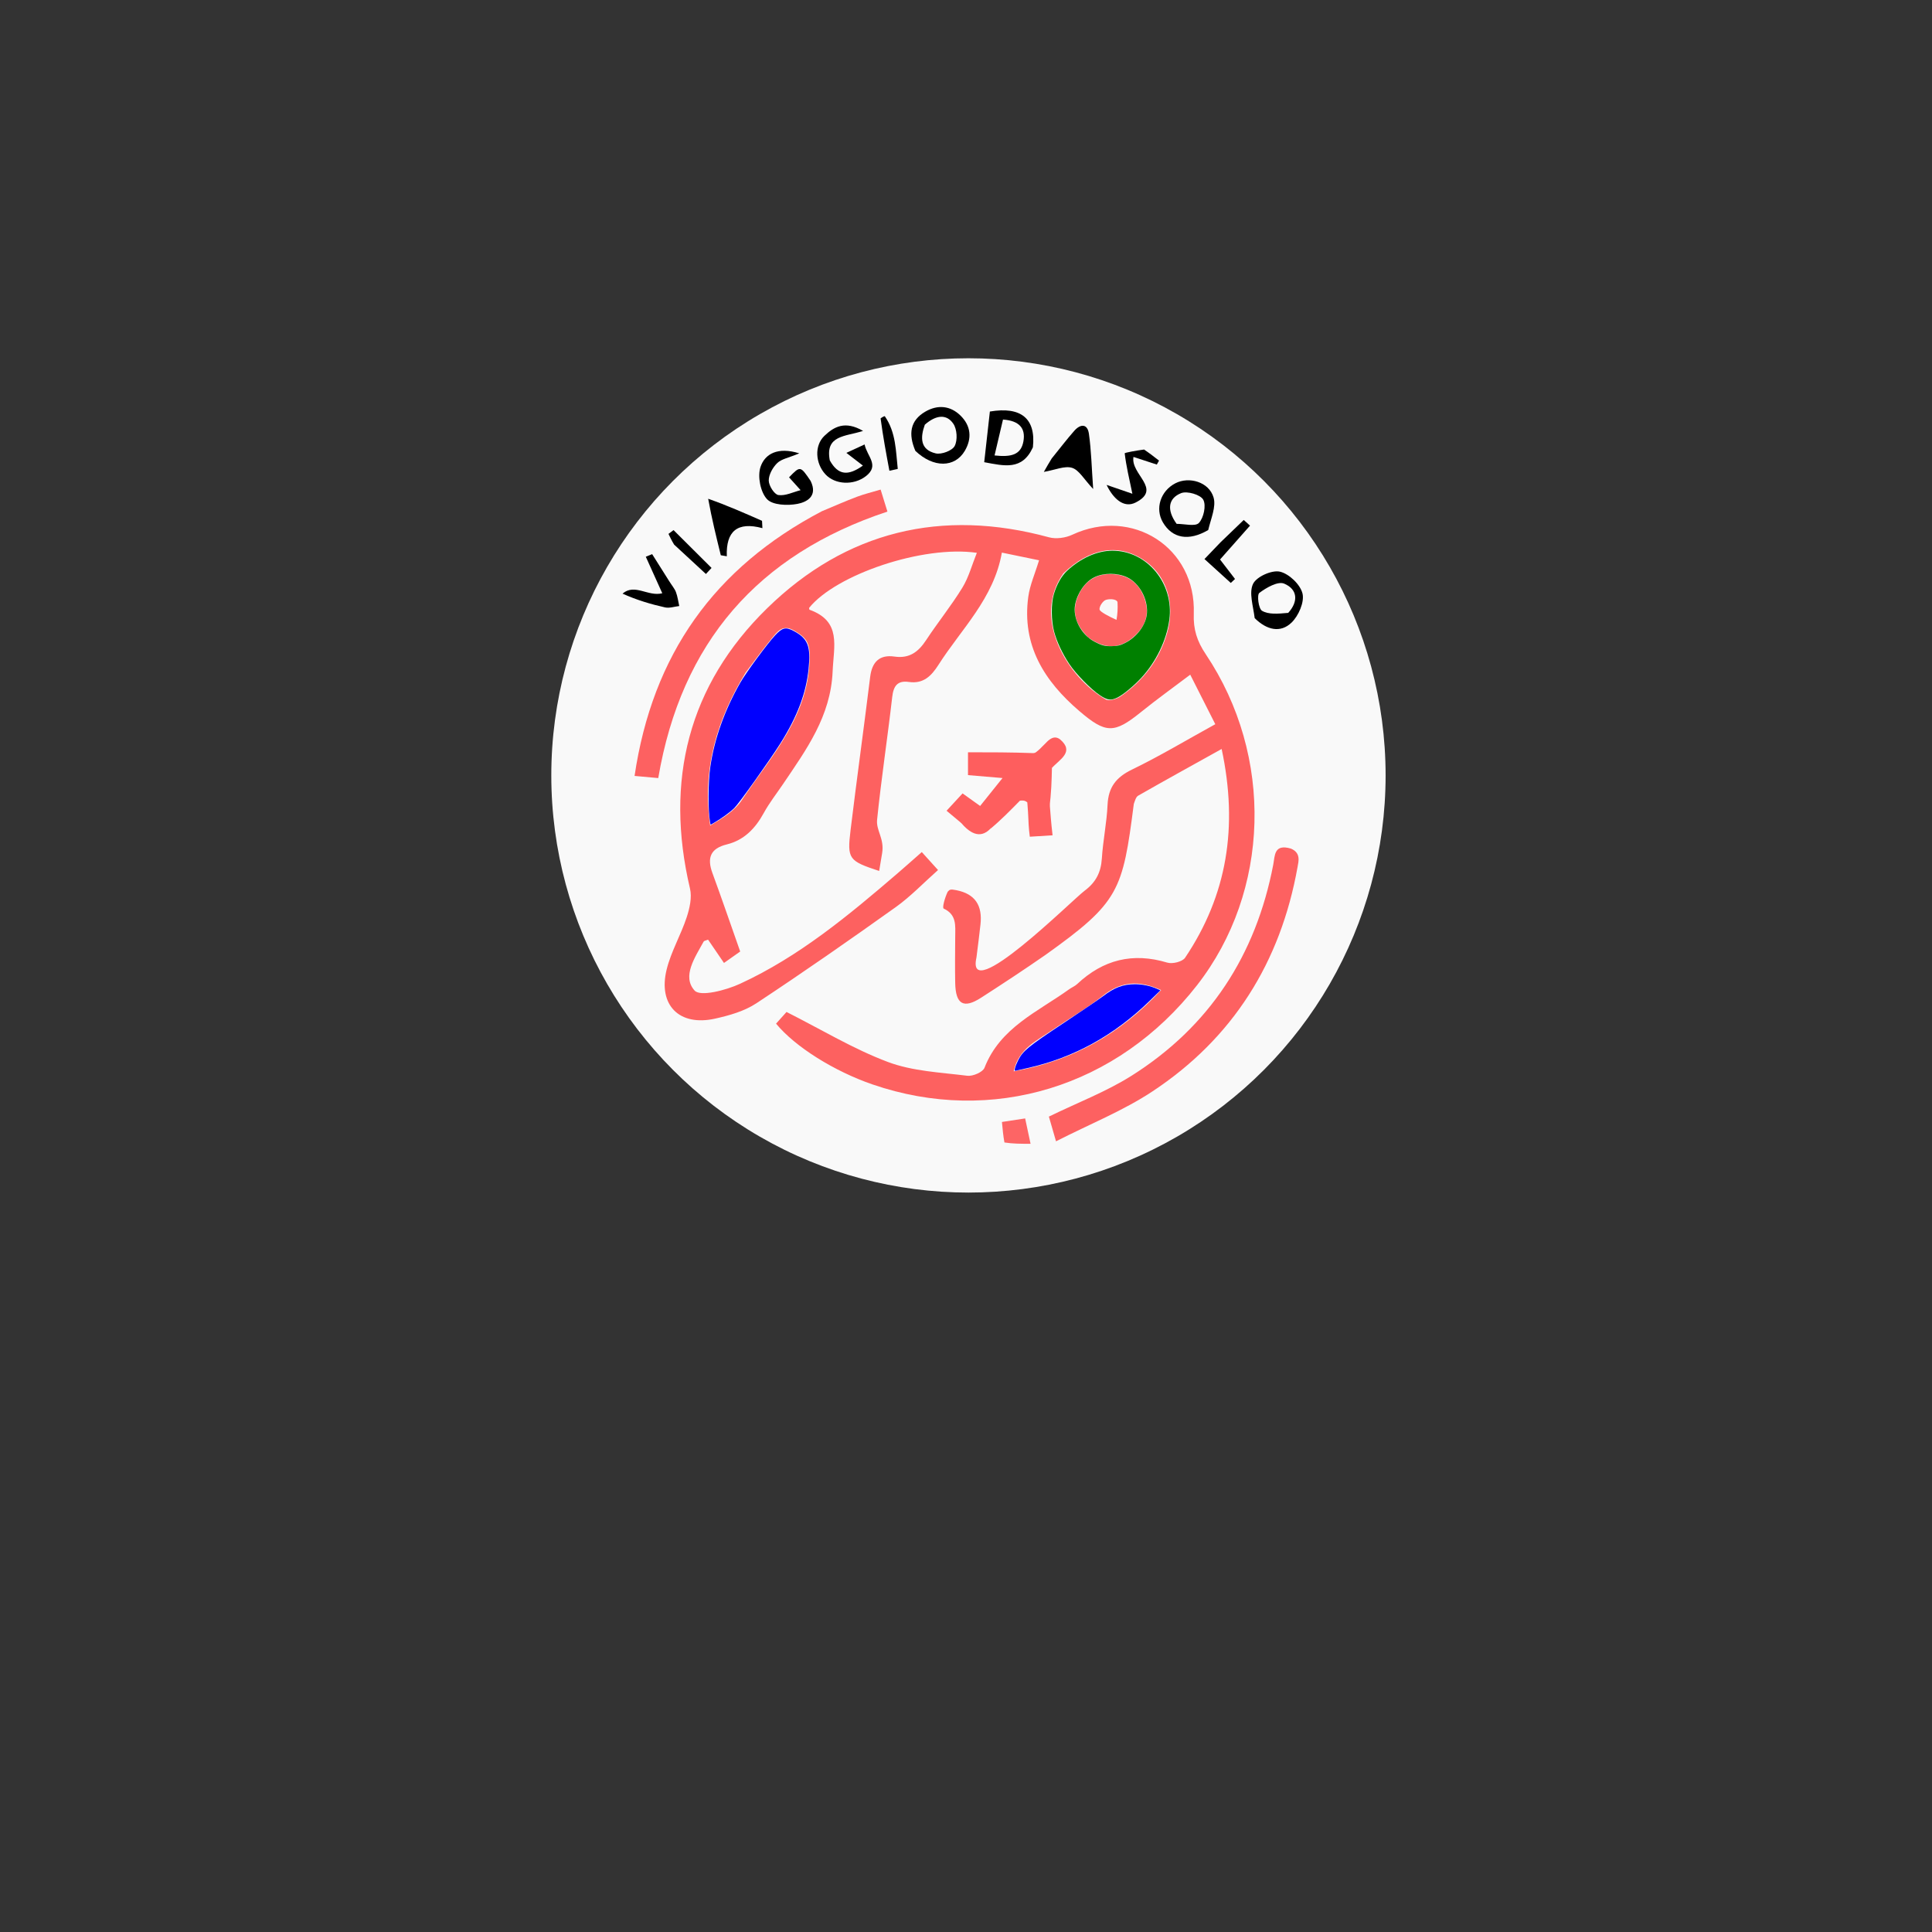 <?xml version="1.0" encoding="UTF-8" standalone="no"?>
<svg
   version="1.1"
   id="Layer_1"
   x="0px"
   y="0px"
   width="100%"
   viewBox="0 0 500 500"
   enable-background="new 0 0 500 500"
   xml:space="preserve"
   sodipodi:docname="viaggiodasolo.svg"
   inkscape:version="1.3.2 (091e20e, 2023-11-25, custom)"
   xmlns:inkscape="http://www.inkscape.org/namespaces/inkscape"
   xmlns:sodipodi="http://sodipodi.sourceforge.net/DTD/sodipodi-0.dtd"
   xmlns="http://www.w3.org/2000/svg"
   xmlns:svg="http://www.w3.org/2000/svg"><rect x="0" y="0" width="500" height="500" fill="#333333" stroke="none"/><defs
   id="defs40" /><sodipodi:namedview
   id="namedview40"
   pagecolor="#505050"
   bordercolor="#eeeeee"
   borderopacity="1"
   inkscape:showpageshadow="0"
   inkscape:pageopacity="0"
   inkscape:pagecheckerboard="0"
   inkscape:deskcolor="#505050"
   inkscape:zoom="2.362"
   inkscape:cx="178.87384"
   inkscape:cy="208.08637"
   inkscape:window-width="2560"
   inkscape:window-height="1377"
   inkscape:window-x="-8"
   inkscape:window-y="-8"
   inkscape:window-maximized="1"
   inkscape:current-layer="Layer_1" />

<circle
   style="display:inline;fill:#f9f9f9;stroke:#000000;stroke-width:0.756;stroke-opacity:0;paint-order:markers stroke fill"
   id="path1"
   cx="250.635"
   cy="200.677"
   r="107.959"
   inkscape:export-filename="..\..\..\..\logo.png"
   inkscape:export-xdpi="96"
   inkscape:export-ydpi="96" />






































<g
   id="g1"
   inkscape:label="logo"
   transform="translate(0,3.548)"><path
     fill="#fd6160"
     opacity="1"
     stroke="none"
     d="m 247.491,226.83 c 4.916,0.968 6.8,4.005 6.255,8.883 -0.236,2.112 -0.7,5.957 -1.042,8.566 -2.839,12.645 24.76,-14.88 27.957,-17.278 2.953,-2.201 4.267,-4.771 4.496,-8.362 0.296,-4.649 1.267,-9.259 1.48,-13.907 0.207,-4.53 2.2,-7.119 6.298,-9.103 7.152,-3.463 13.992,-7.572 21.584,-11.752 -2.607,-5.151 -5.029,-9.936 -6.486,-12.815 -4.341,3.283 -8.652,6.371 -12.771,9.697 -6.926,5.594 -9.085,5.563 -15.896,-0.257 -9.115,-7.789 -14.948,-17.053 -13.249,-29.579 0.413,-3.045 1.73,-5.968 2.789,-9.468 -3.079,-0.637 -6.084,-1.258 -9.622,-1.989 -2.082,11.886 -10.482,19.746 -16.423,29.069 -1.845,2.894 -3.916,4.939 -7.633,4.411 -3.002,-0.426 -3.999,1.044 -4.328,3.93 -1.207,10.59 -2.831,21.135 -3.907,31.736 -0.285,2.803 1.93,4.88 1.304,8.629 l -0.771,4.618 c -7.881,-2.604 -8.311,-3.061 -7.398,-10.587 1.606,-13.226 3.444,-26.424 5.073,-39.647 0.48,-3.891 2.448,-5.807 6.3,-5.249 3.877,0.561 6.185,-1.228 8.183,-4.263 3.02,-4.589 6.501,-8.884 9.37,-13.56 1.652,-2.692 2.483,-5.886 3.755,-9.029 -13.964,-2.021 -36.483,5.624 -43.422,14.265 0.041,0.161 0.041,0.436 0.129,0.468 8.325,3.009 6.249,9.342 5.97,15.948 -0.493,11.648 -6.803,20.238 -12.841,29.174 -1.678,2.483 -3.548,4.862 -4.981,7.48 -2.184,3.99 -5.083,7.024 -9.58,8.134 -4.238,1.046 -5.145,3.492 -3.714,7.391 2.397,6.531 4.651,13.115 7.192,20.32 -0.889,0.628 -2.314,1.634 -4.195,2.963 -1.494,-2.187 -2.834,-4.149 -4.12,-6.033 -0.606,0.254 -1.032,0.292 -1.145,0.5 -2.218,4.075 -5.666,8.982 -2.345,12.67 1.5,1.666 8.131,-0.074 11.755,-1.743 15.276,-7.031 28.116,-17.708 40.766,-28.58 2.015,-1.732 3.995,-3.504 6.284,-5.514 1.314,1.454 2.492,2.756 4.202,4.649 -3.777,3.35 -7.087,6.846 -10.932,9.591 -11.898,8.492 -23.896,16.855 -36.096,24.904 -3.1,2.045 -7,3.15 -10.692,3.97 -9.244,2.054 -14.795,-3.51 -12.511,-12.737 1.147,-4.633 3.67,-8.908 5.176,-13.475 0.773,-2.344 1.409,-5.147 0.866,-7.449 -6.581,-27.89 -0.446,-52.616 19.988,-72.572 20.392,-19.915 45.125,-25.912 72.91,-18.343 1.829,0.498 4.267,0.164 6.014,-0.654 15.506,-7.257 32.085,3.292 31.465,20.417 -0.148,4.088 0.838,7.127 3.096,10.494 17.692,26.384 16.664,61.401 -2.245,85.657 -20.546,26.356 -53.097,36.309 -84,25.683 -9.894,-3.402 -19.993,-9.703 -24.957,-15.728 1.132,-1.265 2.308,-2.578 2.709,-3.026 9.09,4.584 17.354,9.613 26.253,12.95 6.401,2.4 13.629,2.699 20.535,3.561 1.426,0.178 4.006,-0.932 4.449,-2.073 4.038,-10.386 13.764,-14.458 21.895,-20.302 0.675,-0.485 1.493,-0.803 2.09,-1.363 6.725,-6.313 14.394,-8.239 23.328,-5.539 1.332,0.402 3.91,-0.237 4.604,-1.272 10.87,-16.191 13.764,-33.878 9.454,-54.023 -7.592,4.223 -14.629,8.1 -21.604,12.086 -0.595,0.34 -0.85,1.375 -1.129,2.136 -2.89,22.492 -3.725,25.423 -22.888,39.091 -5.471,3.798 -11.038,7.461 -16.639,11.065 -4.534,2.917 -6.588,1.72 -6.696,-3.83 -0.078,-3.998 -0.025,-7.999 0.004,-11.998 0.021,-2.823 0.406,-5.674 -2.984,-7.246 -0.409,-0.19 0.241,-2.666 1.032,-4.347 0.542,-0.606 0.679,-0.708 2.231,-0.413 M 192.957,170.525 c -7.309,12.014 -11.32,24.826 -9.167,39.575 3.173,-1.838 6.31,-3.767 8.17,-6.549 7.752,-11.597 17.729,-22.119 17.575,-37.624 -0.037,-3.703 -1.467,-4.785 -3.998,-6.274 -2.947,-1.733 -4.325,0.21 -5.781,1.981 -2.214,2.695 -4.269,5.521 -6.798,8.891 m 82.233,-25.682 c -8.311,11.714 1.192,26.972 10.963,32.622 0.884,0.511 2.899,-0.109 3.944,-0.839 5.761,-4.027 9.888,-9.358 11.906,-16.17 2.34,-7.902 -0.183,-15.454 -6.393,-19.337 -6.36,-3.977 -13.614,-2.836 -20.42,3.725 m -2.743,118.098 c -3.981,2.805 -8.824,4.781 -10.111,10.77 15.29,-2.652 27.651,-9.762 38.169,-21.032 -5.885,-2.691 -10.524,-2.162 -15.083,1.462 -3.891,3.093 -8.244,5.607 -12.976,8.801 z"
     id="path2"
     sodipodi:nodetypes="cscsssscccssccssssscssssscccsssssccccsssccsssssssssscssccssssssccsssssssccccssssccscssccccsc"
     inkscape:export-filename="path2.svg"
     inkscape:export-xdpi="96"
     inkscape:export-ydpi="96" /><path
     fill="#fd6161"
     opacity="1"
     stroke="none"
     d="m 212.706,128.756 c 3.254,-1.365 6.147,-2.636 9.099,-3.75 1.843,-0.696 3.775,-1.156 6.101,-1.851 0.577,1.872 1.089,3.532 1.757,5.698 -33.483,11.081 -53.346,33.874 -59.308,68.965 -1.867,-0.169 -3.583,-0.325 -6.13,-0.556 4.641,-31.368 20.611,-53.878 48.48,-68.505 z"
     id="path3" /><path
     fill="#fd6161"
     opacity="1"
     stroke="none"
     d="m 334.069,216.065 c 2.65,1.087 1.996,3.317 1.737,4.767 -4.394,24.631 -16.732,44.353 -37.653,58.141 -7.512,4.951 -16.041,8.356 -24.855,12.848 -0.946,-3.274 -1.465,-5.07 -1.848,-6.394 7.474,-3.641 14.834,-6.439 21.363,-10.554 20.203,-12.733 32.217,-31.229 36.705,-54.656 0.441,-2.302 0.156,-5.436 4.55,-4.154 z"
     id="path4"
     sodipodi:nodetypes="ccsccssc" /><path
     fill="#FE5E5E"
     opacity="1"
     stroke="none"
     d="m 248.723,209.404 c -1.138,-0.951 -2.277,-1.901 -3.751,-3.133 1.58,-1.712 2.759,-2.989 4.14,-4.485 1.515,1.083 2.811,2.009 4.545,3.249 1.842,-2.298 3.743,-4.67 5.792,-7.226 -2.63,-0.223 -5.629,-0.478 -8.933,-0.758 0,-1.881 0,-3.593 0,-5.912 5.698,0 11.128,0 17.167,0.226 1.487,0.998 2.367,1.77 3.286,2.588 0.039,0.045 0.119,0.135 0.226,0.327 0.293,0.432 0.526,0.608 0.866,0.774 0.059,0.051 0.177,0.155 0.177,0.155 -0.076,3.288 -0.153,6.576 -0.673,10.317 -2.125,0.796 -3.805,1.139 -5.486,1.481 -0.055,-0.753 -0.109,-1.506 -0.213,-2.899 -0.67,-0.573 -1.291,-0.507 -1.912,-0.44 -2.442,2.491 -4.884,4.982 -7.633,7.273 -0.249,-1.398 -0.19,-2.596 -0.059,-5.245 -3.209,1.578 -5.374,2.643 -7.539,3.708 z"
     id="path5"
     style="fill:#fe5e5e;fill-opacity:1;paint-order:markers stroke fill" /><path
     fill="#676767"
     opacity="1"
     stroke="none"
     d="m 214.748,115.595 c 2.193,3.951 4.804,4.04 8.572,1.35 -1.471,-1.131 -2.619,-2.014 -4.28,-3.291 1.614,-0.745 2.942,-1.358 4.716,-2.177 0.626,3.078 3.958,5.407 0.334,8.206 -3.184,2.459 -7.998,2.199 -10.469,-0.476 -2.613,-2.829 -2.9,-7.41 -0.29,-9.932 2.497,-2.412 5.396,-4.007 10.03,-1.302 -4.617,1.488 -9.857,1.069 -8.614,7.622 z"
     id="path6"
     style="fill:#000000" /><path
     fill="#656565"
     opacity="1"
     stroke="none"
     d="m 236.896,113.136 c -1.853,-4.334 -1.393,-7.854 2.587,-10.159 3.181,-1.842 6.471,-1.567 9.127,1.06 2.66,2.631 2.978,5.862 1.084,9.087 -2.576,4.386 -8.114,4.484 -12.799,0.012 m 2.45,-6.775 c -1.198,3.304 -1.245,6.471 2.81,7.426 1.489,0.35 4.28,-0.694 4.916,-1.915 0.785,-1.507 0.62,-4.321 -0.347,-5.75 -1.726,-2.549 -4.437,-2.342 -7.379,0.239 z"
     id="path7"
     style="fill:#000000" /><path
     fill="#656565"
     opacity="1"
     stroke="none"
     d="m 324.712,156.423 c -0.397,-3.205 -1.537,-6.617 -0.403,-8.898 0.922,-1.854 4.857,-3.601 6.934,-3.124 2.361,0.543 5.291,3.336 5.845,5.659 0.529,2.219 -1.024,5.768 -2.835,7.517 -2.858,2.759 -6.419,1.948 -9.541,-1.154 m 8.678,-1.356 c 2.706,-2.982 2.415,-6.136 -1.067,-7.577 -1.604,-0.664 -4.605,1.043 -6.412,2.414 -0.651,0.494 -0.214,4.075 0.699,4.619 1.67,0.996 4.062,0.782 6.78,0.544 z"
     id="path8"
     style="fill:#000000" /><path
     fill="#656565"
     opacity="1"
     stroke="none"
     d="m 312.687,133.621 c -5.082,2.975 -9.302,2.15 -11.723,-1.97 -2.088,-3.554 -0.639,-8.122 3.21,-10.118 3.545,-1.838 8.716,-0.362 9.893,3.656 0.705,2.406 -0.67,5.421 -1.38,8.432 m -8.174,-1.594 c 1.991,-0.015 4.828,0.762 5.766,-0.239 1.243,-1.327 1.925,-4.551 1.122,-6.011 -0.717,-1.305 -4.172,-2.32 -5.721,-1.705 -3.313,1.315 -3.831,4.283 -1.167,7.955 z"
     id="path9"
     style="fill:#000000" /><path
     fill="#676767"
     opacity="1"
     stroke="none"
     d="m 209.789,120.922 c 1.987,4.073 -1.191,5.505 -3.4,5.932 -2.563,0.496 -6.448,0.345 -7.904,-1.235 -1.693,-1.838 -2.48,-5.901 -1.664,-8.326 1.155,-3.434 4.518,-5.237 10.038,-3.514 -2.774,1.159 -4.617,1.452 -5.712,2.516 -1.162,1.13 -2.208,2.996 -2.195,4.53 0.011,1.325 1.439,3.586 2.493,3.743 1.814,0.271 3.824,-0.771 5.752,-1.262 -0.989,-1.098 -1.978,-2.195 -2.991,-3.319 2.911,-3.001 2.911,-3.001 5.585,0.935 z"
     id="path10"
     style="fill:#000000" /><path
     fill="#676767"
     opacity="1"
     stroke="none"
     d="m 267.31,112.223 c -2.765,6.057 -7.401,4.804 -12.597,3.846 0.501,-4.479 0.986,-8.819 1.466,-13.111 8.043,-1.365 11.961,1.797 11.131,9.265 m -7.737,-7.193 c -0.7,2.975 -1.399,5.95 -2.185,9.291 4.258,0.47 6.836,-0.117 7.469,-3.63 0.604,-3.35 -0.99,-5.354 -5.285,-5.661 z"
     id="path11"
     style="fill:#000000" /><path
     fill="#656565"
     opacity="1"
     stroke="none"
     d="m 272.18,115.106 c 2.09,-2.575 3.887,-4.944 5.848,-7.168 1.589,-1.802 3.403,-1.886 3.783,0.788 0.611,4.299 0.701,8.673 1.102,14.279 -2.4,-2.537 -3.645,-4.909 -5.455,-5.476 -1.899,-0.595 -4.34,0.539 -7.311,1.05 0.715,-1.265 1.262,-2.234 2.032,-3.472 z"
     id="path12"
     style="fill:#000000" /><path
     fill="#656565"
     opacity="1"
     stroke="none"
     d="m 183.278,125.533 c 4.819,1.689 9.378,3.698 13.936,5.708 0.032,0.632 0.064,1.264 0.097,1.896 -6.486,-1.75 -9.456,0.8 -9.213,7.279 -0.519,-0.089 -1.037,-0.177 -1.556,-0.266 -1.175,-4.765 -2.35,-9.53 -3.264,-14.617 z"
     id="path13"
     style="fill:#000000" /><path
     fill="#6B6B6A"
     opacity="1"
     stroke="none"
     d="m 296.091,112.792 c 1.519,1.037 2.694,1.951 3.868,2.865 -0.193,0.341 -0.385,0.682 -0.578,1.024 -1.914,-0.627 -3.828,-1.254 -6.037,-1.978 -0.81,4.54 7.507,8.258 0.565,11.796 -3.151,1.606 -5.901,-1.157 -7.517,-4.553 2.173,0.746 4.346,1.493 6.668,2.291 -0.835,-3.96 -1.598,-7.186 -1.987,-10.457 -0.022,-0.182 3.044,-0.732 5.018,-0.988 z"
     id="path14"
     style="fill:#000000" /><path
     fill="#656565"
     opacity="1"
     stroke="none"
     d="m 173.175,146.837 c 0.723,1.161 1.413,1.939 1.756,2.848 0.433,1.147 0.584,2.401 0.857,3.609 -1.23,0.138 -2.534,0.606 -3.677,0.352 -3.699,-0.825 -7.34,-1.915 -11.003,-3.562 3.177,-2.718 6.607,0.849 10.29,-0.099 -1.432,-3.174 -2.848,-6.312 -4.264,-9.449 0.548,-0.224 1.095,-0.447 1.643,-0.671 1.403,2.216 2.806,4.432 4.397,6.972 z"
     id="path15"
     style="fill:#000000" /><path
     fill="#6B6B6A"
     opacity="1"
     stroke="none"
     d="m 315.833,136.838 c 2.185,-2.102 4.115,-3.96 6.045,-5.818 0.541,0.488 1.082,0.976 1.624,1.465 -2.5,2.827 -5,5.653 -7.756,8.768 1.257,1.635 2.565,3.335 3.873,5.036 -0.363,0.343 -0.727,0.687 -1.09,1.03 -2.142,-1.944 -4.284,-3.889 -6.811,-6.184 1.448,-1.52 2.654,-2.786 4.115,-4.296 z"
     id="path16"
     style="fill:#000000" /><path
     fill="#fd6565"
     opacity="1"
     stroke="none"
     d="m 259.947,292.126 c -0.323,-1.798 -0.457,-3.257 -0.645,-5.31 1.988,-0.303 3.814,-0.581 6.006,-0.915 0.449,2.106 0.811,3.799 1.401,6.564 -2.573,0 -4.573,0 -6.762,-0.34 z"
     id="path17" /><path
     fill="#5C5C5C"
     opacity="1"
     stroke="none"
     d="m 174.466,137.401 c -0.661,-1.092 -1.061,-1.934 -1.462,-2.777 0.436,-0.327 0.873,-0.654 1.309,-0.981 3.278,3.264 6.557,6.528 9.835,9.792 -0.486,0.522 -0.972,1.043 -1.458,1.565 -2.655,-2.45 -5.309,-4.9 -8.224,-7.6 z"
     id="path18"
     style="fill:#000000" /><path
     fill="#656565"
     opacity="1"
     stroke="none"
     d="m 227.899,104.731 c 0.507,-0.395 1.039,-0.634 1.098,-0.548 2.898,4.217 2.831,8.972 3.343,13.623 -0.721,0.159 -1.442,0.319 -2.163,0.478 -0.825,-4.415 -1.649,-8.83 -2.278,-13.553 z"
     id="path19"
     style="fill:#000000" /><path
     fill="#F97B7B"
     opacity="1"
     stroke="none"
     d="m 266.07,206.938 c 7.14,-2.834 4.745,-7.945 6.334,5.69 -1.988,0.123 -3.696,0.23 -5.89,0.366 -0.276,-1.992 -0.365,-4.058 -0.445,-6.056 z"
     id="path20"
     style="fill:#fe5e5e"
     sodipodi:nodetypes="cccc" /><path
     fill="#F99A9A"
     opacity="1"
     stroke="none"
     d="m 248.667,209.336 c 2.025,-1.372 4.651,-2.751 7.86,-4.329 -0.13,2.649 0.304,4.788 -0.212,5.912 -2.779,2.875 -5.526,0.936 -7.648,-1.583 z"
     id="path21"
     style="fill:#fe5e5e"
     sodipodi:nodetypes="ccccc" /><path
     fill="#fe5e5e"
     opacity="1"
     stroke="none"
     d="m 274.34,187.798 c 3.838,3.261 -0.118,5.169 -2.148,7.444 -0.859,-0.091 -1.679,-1.322 -2.52,-1.769 -0.484,-1.561 -1.748,-0.932 -2.16,-2.091 0.691,0.019 2.577,-2.125 3.159,-2.656 0.76,-0.803 2.102,-2.12 3.669,-0.928 z"
     id="path22"
     sodipodi:nodetypes="ccccccc" /><path
     fill="#fd6161"
     opacity="1"
     stroke="none"
     d="m 281.656,161.425 c -3.595,-3.538 -4.465,-7.264 -2.273,-11.511 1.889,-3.659 5.029,-5.166 9.003,-4.827 4.305,0.368 6.88,2.99 8.038,6.997 1.157,4.002 -0.51,7.178 -3.544,9.589 -3.547,2.819 -7.294,2.625 -11.223,-0.248 m 7.292,-4.545 c 0.267,-1.531 0.349,-3.046 0.26,-4.546 -0.043,-0.735 -1.725,-1.02 -2.981,-0.643 -0.787,0.236 -1.781,1.697 -1.665,2.521 0.17,0.615 2.438,1.782 4.386,2.667 z"
     id="path39"
     sodipodi:nodetypes="cssssccsscc" /><path
     style="fill:#008000;stroke:#000000;stroke-width:0.16;stroke-opacity:0"
     d="m 284.681,176.4 c -2.351,-1.556 -6.221,-5.506 -7.962,-8.127 -1.788,-2.692 -3.225,-5.754 -3.913,-8.342 -0.761,-2.863 -0.803,-7.169 -0.092,-9.623 0.746,-2.576 1.99,-4.785 3.465,-6.15 3.568,-3.303 7.822,-5.187 11.713,-5.187 8.972,0 15.974,8.493 14.728,17.862 -0.706,5.304 -3.433,10.935 -7.317,15.107 -1.968,2.114 -4.703,4.363 -6.141,5.049 -1.694,0.808 -2.538,0.697 -4.481,-0.589 z m 6.379,-13.49 c 3.188,-1.569 5.561,-4.772 5.772,-7.789 0.258,-3.693 -2.003,-7.782 -5.116,-9.255 -2.543,-1.203 -6.061,-1.209 -8.503,-0.014 -2.373,1.161 -4.38,4.013 -4.969,7.061 -0.673,3.485 1.518,7.743 4.915,9.554 1.995,1.063 2.834,1.275 4.765,1.202 1.444,-0.054 1.957,-0.178 3.136,-0.759 z"
     id="path40" /><path
     style="fill:#0000ff;stroke:#000000;stroke-width:0.16;stroke-opacity:0"
     d="m 262.673,272.926 c 0.074,-0.385 0.443,-1.311 0.82,-2.059 1.233,-2.448 2.568,-3.543 11.752,-9.633 4.627,-3.068 9.174,-6.163 10.106,-6.877 3.032,-2.326 5.289,-3.185 8.376,-3.19 1.877,-0.003 3.979,0.435 5.667,1.18 l 0.918,0.405 -2.612,2.552 c -9.306,9.092 -19.72,14.847 -31.774,17.559 -1.308,0.294 -2.606,0.586 -2.884,0.649 -0.472,0.106 -0.496,0.068 -0.37,-0.585 z"
     id="path42" /><path
     style="fill:#0000ff;stroke:#000000;stroke-width:0.16;stroke-opacity:0"
     d="m 183.764,209.187 c -0.547,-2.914 -0.507,-10.313 0.076,-14.321 1.05,-7.206 3.67,-14.569 7.728,-21.708 1.466,-2.581 6.897,-9.972 8.984,-12.228 1.901,-2.054 2.771,-2.272 4.809,-1.2 3.712,1.953 4.505,3.948 3.9,9.814 -0.652,6.324 -2.903,12.287 -7.254,19.22 -2.722,4.336 -10.725,15.578 -11.955,16.792 -1.095,1.081 -3.309,2.695 -5.174,3.774 l -0.981,0.567 z"
     id="path43" /></g></svg>
